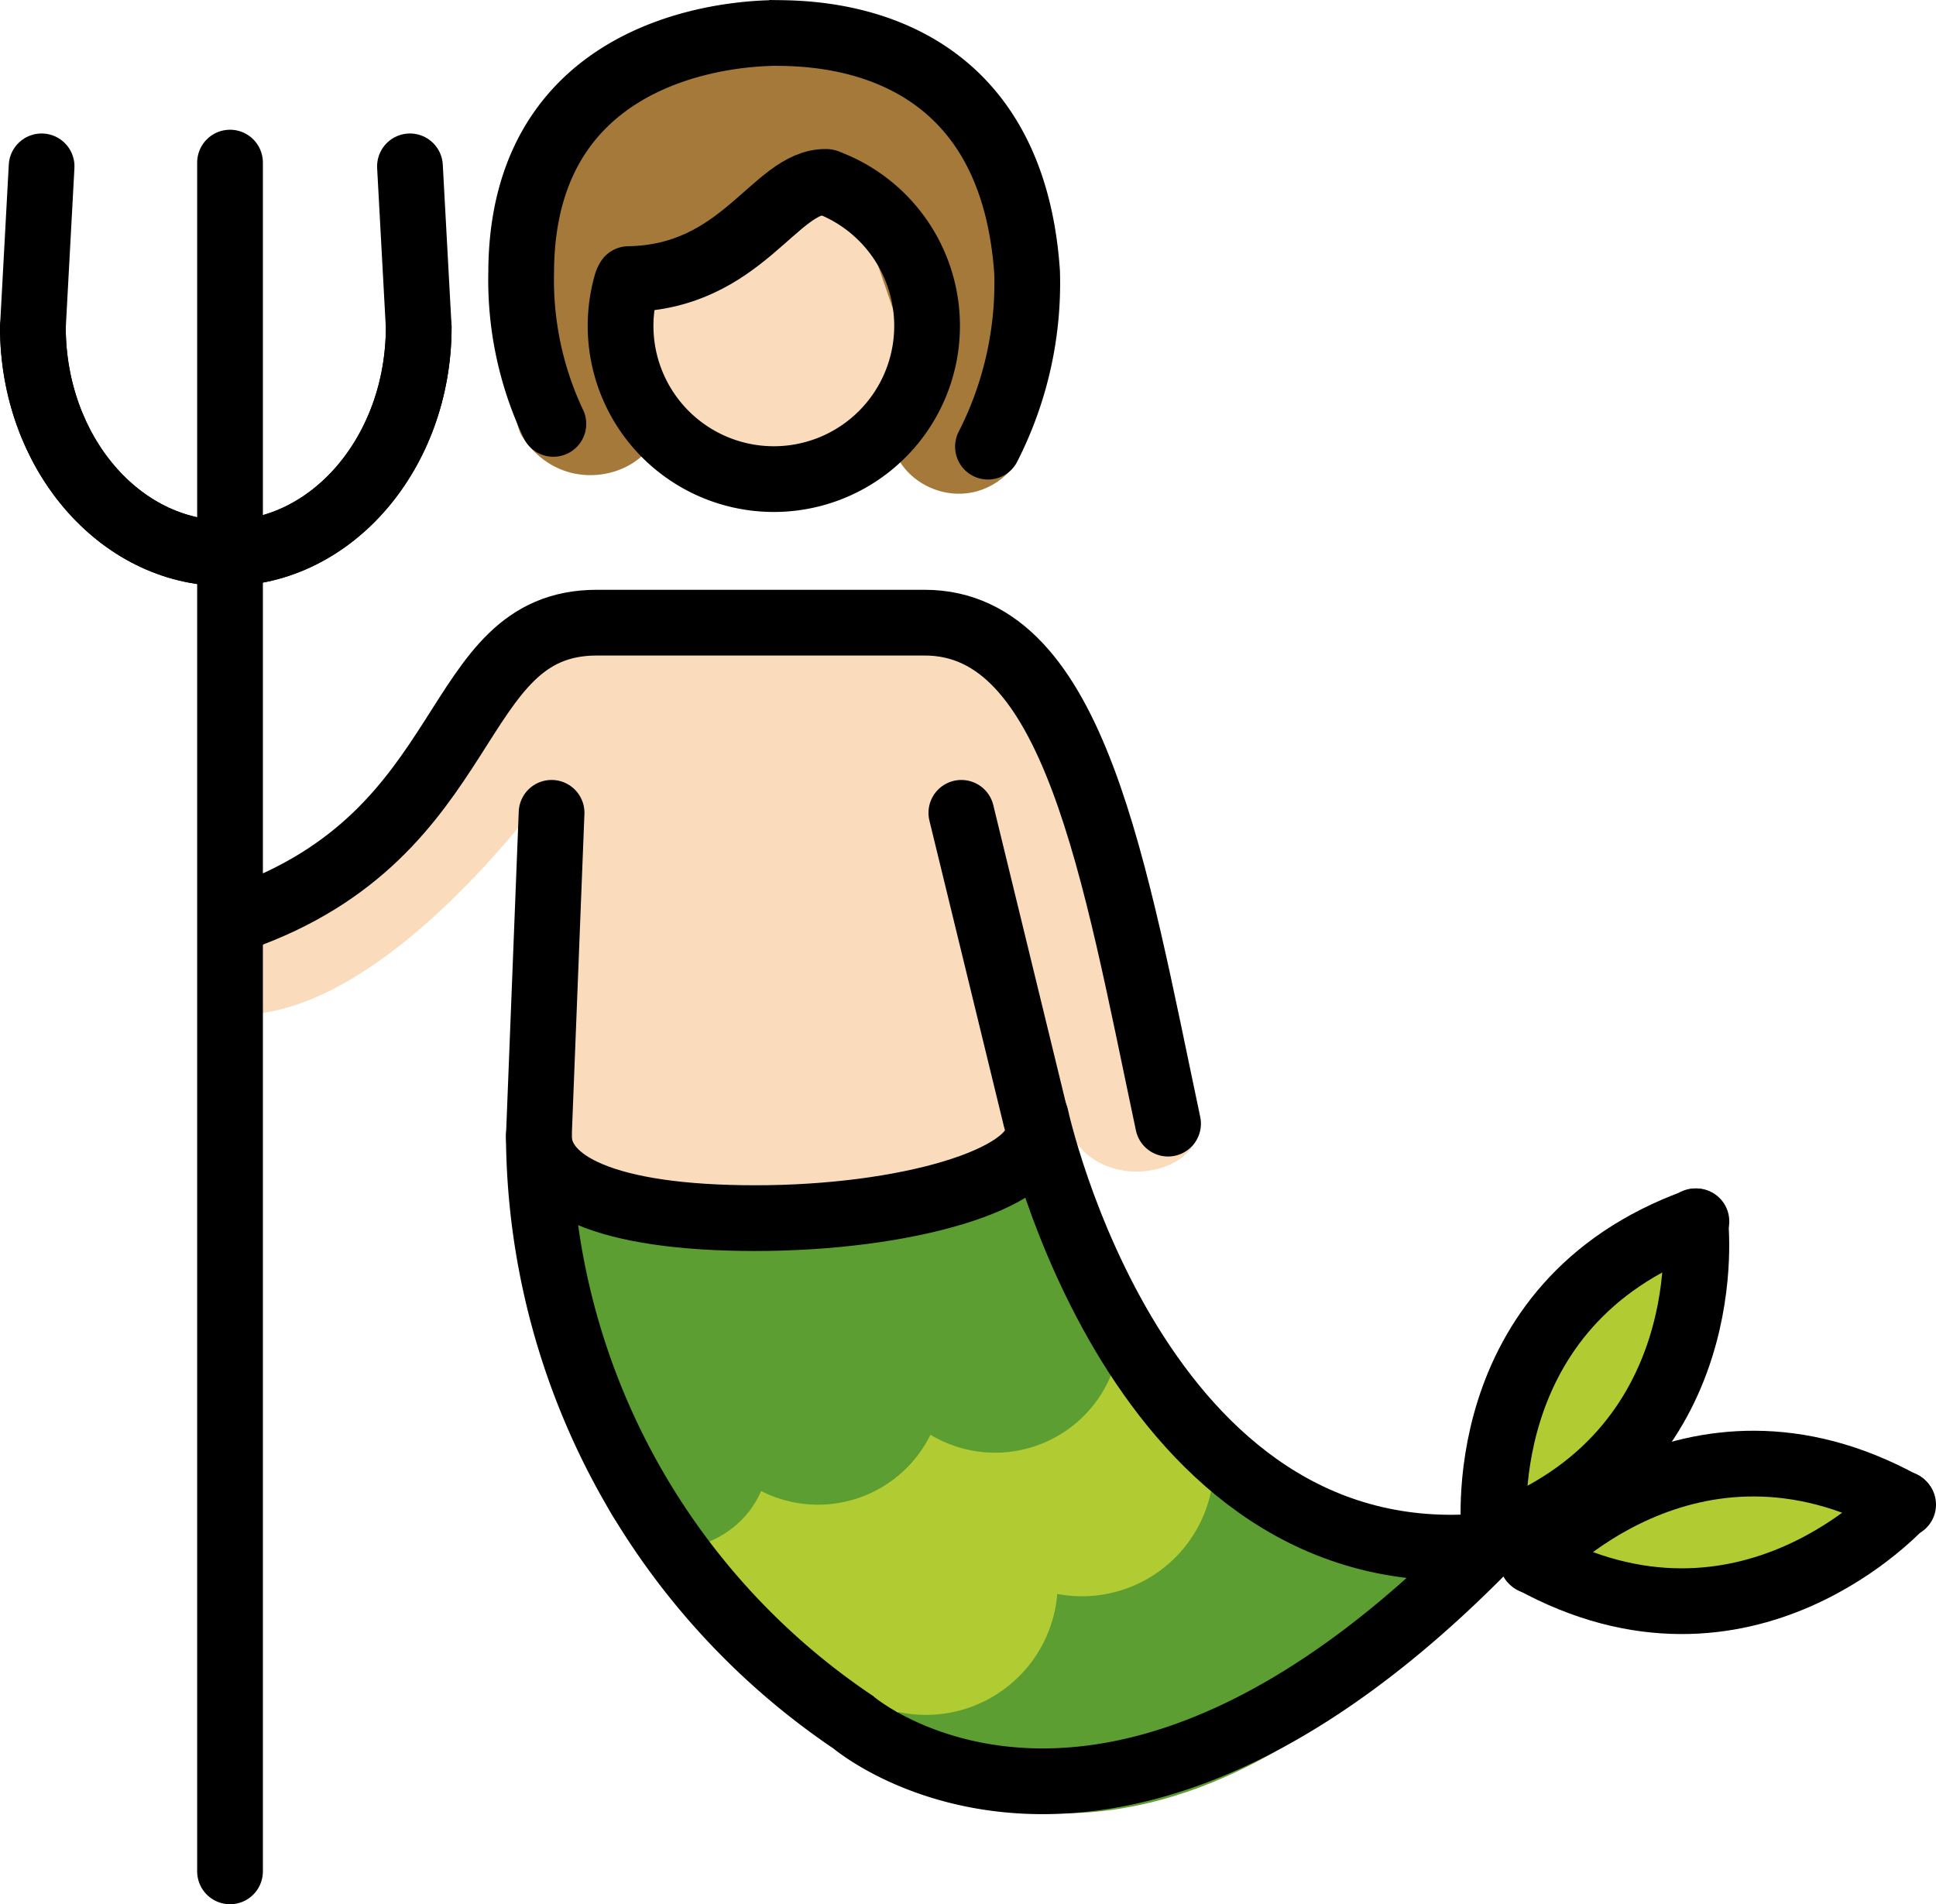 <?xml version="1.0" encoding="UTF-8" standalone="no"?>
<svg
   id="emoji"
   viewBox="0 0 58.907 57.948"
   version="1.1"
   sodipodi:docname="1f9dc-1f3fb.svg"
   width="58.907"
   height="57.948"
   xmlns:inkscape="http://www.inkscape.org/namespaces/inkscape"
   xmlns:sodipodi="http://sodipodi.sourceforge.net/DTD/sodipodi-0.dtd"
   xmlns="http://www.w3.org/2000/svg"
   xmlns:svg="http://www.w3.org/2000/svg">
  <defs
     id="defs26" />
  <sodipodi:namedview
     id="namedview26"
     pagecolor="#ffffff"
     bordercolor="#000000"
     borderopacity="0.25"
     inkscape:showpageshadow="2"
     inkscape:pageopacity="0.0"
     inkscape:pagecheckerboard="0"
     inkscape:deskcolor="#d1d1d1" />
  <g
     id="color"
     transform="translate(-7.963,-6.458)">
    <path
       fill="#5c9e31"
       d="m 33.981,59.618 10.457,-8.456 8.047,3.77 c 0,0 -8.818,11.164 -18.504,4.686 z"
       id="path1" />
    <path
       fill="#b1cc33"
       d="m 26.946,51.872 a 3.364,3.364 0 0 0 2.631,-2.907 c 0.486,-2.61 3.855,2.765 4.943,-1.647 0,0 6.944,1.493 6.043,-2.197 l 4.107,5.176 c 0,0 -1.657,4.155 -5.894,3.113 0,0 1.43,5.9 -3.445,4.23 0,0 0.646,1.893 -3.547,0.129 z"
       id="path2" />
    <path
       fill="none"
       stroke="#b1cc33"
       stroke-miterlimit="10"
       stroke-width="2"
       d="m 38.761,53.16 a 3.01,3.01 0 0 1 -4.747,3.608"
       id="path3" />
    <path
       fill="none"
       stroke="#b1cc33"
       stroke-miterlimit="10"
       stroke-width="2"
       d="m 43.513,49.551 a 3.013,3.013 0 0 1 -4.752,3.609"
       id="path4" />
    <path
       fill="none"
       stroke="#5c9e31"
       stroke-miterlimit="10"
       stroke-width="2"
       d="m 30.223,49.437 c 0.403,1.373 0.099,2.692 -1.388,3.129 -1.421,0.418 -1.625,-1.057 -2.101,-2.409"
       id="path5" />
    <path
       fill="none"
       stroke="#5c9e31"
       stroke-miterlimit="10"
       stroke-width="2"
       d="m 35.608,47.85 a 2.816,2.816 0 0 1 -5.386,1.586"
       id="path6" />
    <path
       fill="none"
       stroke="#5c9e31"
       stroke-miterlimit="10"
       stroke-width="2"
       d="m 40.996,46.263 a 2.817,2.817 0 0 1 -5.388,1.588"
       id="path7" />
    <path
       fill="#5c9e31"
       d="m 23.771,42.684 c 0,0 0.115,2.516 1.647,0.347 1.533,-2.169 5.842,3.353 8.675,-0.203 0,0 4.77,2.312 5.493,-1.416 l 1.966,5.059 c 0,0 -2.342,4.425 -5.753,1.706 0,0 -1.619,4.714 -5.35,1.157 0,0 -0.327,5.076 -4.664,1.144 z"
       id="path8" />
    <path
       fill="#b1cc33"
       d="m 59.35,44.06 c 2.009,0.915 -3.162,9.868 -5.707,9.252 -2.545,-0.616 4.009,-10.022 5.707,-9.252 z"
       id="path9" />
    <path
       fill="#b1cc33"
       d="m 53.856,54.091 c -1.139,-2.356 10.29,-3.266 10.771,-1.467 0.571,2.136 -9.631,3.824 -10.771,1.467"
       id="path10" />
  </g>
  <g
     id="skin"
     transform="translate(-7.963,-6.458)">
    <path
       fill="#fadcbc"
       d="m 24.662,30.453 c 0,0 -5.307,7.476 -9.965,6.844 l -0.158,-2.999 c 0,0 3.869,-0.08 9.871,-8.292 l 12.396,-0.632 c 0,0 3.632,1.343 4.896,6.633 0.781,3.272 1.369,5.945 2.178,7.28 a 4.298,4.298 0 0 1 0.563,1.485 c -0.077,1.586 -3.502,2.128 -4.154,-0.434 -1.815,-2.371 -1.527,2.612 -1.527,2.612 l -14.589,0.452"
       id="path11" />
    <path
       fill="#fadcbc"
       d="m 36.312,16.501 a 4.768,4.768 0 1 1 0,-6e-4 z"
       id="path12" />
  </g>
  <g
     id="hair"
     transform="translate(-7.963,-6.458)">
    <path
       fill="#a57939"
       d="m 27.816,18.375 -0.431,-3.625 6.55,-2.382 1.928,5.621 c -2.336,2.306 1.134,4.827 2.942,2.678 l 0.372,-1.736 C 39.543,17.565 39.191,11.818 37.432,8.886 37.055,8.258 30.135,6.943 26.289,9.074 c -3.263,1.808 -3.046,9.942 -2.418,10.696 1.551,2.338 5.069,0.711 3.945,-1.395 z"
       id="path13" />
  </g>
  <g
     id="line"
     transform="translate(-7.963,-6.458)">
    <path
       fill="none"
       stroke="#000000"
       stroke-linecap="round"
       stroke-miterlimit="10"
       stroke-width="2"
       d="m 33.16,12.014 a 4.663,4.663 0 1 1 -6.123,3.038"
       id="path14" />
    <path
       fill="none"
       stroke="#000000"
       stroke-linecap="round"
       stroke-linejoin="round"
       stroke-width="2"
       d="m 33.101,11.993 c -1.556,-0.026 -2.555,2.905 -6.013,2.958"
       id="path15" />
    <path
       fill="none"
       stroke="#000000"
       stroke-linecap="round"
       stroke-miterlimit="10"
       stroke-width="2"
       d="m 38.024,20.05 a 10.949,10.949 0 0 0 1.191,-5.303 C 38.71,7.338 32.543,7.478 31.499,7.46 31.381,7.489 23.839,7.298 23.821,14.745 A 10.245,10.245 0 0 0 24.8,19.357"
       id="path16" />
    <path
       fill="none"
       stroke="#000000"
       stroke-linecap="round"
       stroke-miterlimit="10"
       stroke-width="2"
       d="m 15.244,34.402 c 7.326,-2.569 6.312,-8.996 10.883,-8.996 h 9.971 c 4.571,0 5.774,7.548 7.406,15.246"
       id="path17" />
    <path
       fill="none"
       stroke="#000000"
       stroke-linecap="round"
       stroke-miterlimit="10"
       stroke-width="2"
       d="m 24.746,31.193 -0.388,9.867 a 21.666,21.666 0 0 0 9.563,17.805 c 0,0 7.697,6.609 19.438,-5.503"
       id="path18" />
    <line
       x1="39.48"
       x2="37.214"
       y1="40.495"
       y2="31.193"
       fill="none"
       stroke="#000000"
       stroke-linecap="round"
       stroke-miterlimit="10"
       stroke-width="2"
       id="line18" />
    <path
       fill="none"
       stroke="#000000"
       stroke-linecap="round"
       stroke-miterlimit="10"
       stroke-width="2"
       d="M 53.242,53.499 C 42.513,54.549 39.48,40.438 39.48,40.438"
       id="path19" />
    <line
       x1="14.962"
       x2="14.962"
       y1="63.406"
       y2="11.406"
       fill="none"
       stroke="#000000"
       stroke-linecap="round"
       stroke-linejoin="round"
       stroke-width="2"
       id="line19" />
    <path
       fill="none"
       stroke="#000000"
       stroke-linecap="round"
       stroke-miterlimit="10"
       stroke-width="2"
       d="m 8.963,16.411 c 0,3.8 2.628,6.882 5.87,6.882 3.242,0 5.87,-3.082 5.87,-6.882 l -0.266,-4.891"
       id="path20" />
    <path
       fill="none"
       stroke="#000000"
       stroke-linecap="round"
       stroke-miterlimit="10"
       stroke-width="2"
       d="m 20.704,16.411 c 0,3.8 -2.628,6.882 -5.87,6.882 -3.242,0 -5.87,-3.082 -5.87,-6.882 l 0.265,-4.891"
       id="path21" />
    <path
       fill="none"
       stroke="#000000"
       stroke-linecap="round"
       stroke-miterlimit="10"
       stroke-width="2"
       d="m 53.437,53.228 c 0,0 -0.856,-7.077 6.143,-9.604"
       id="path22" />
    <path
       fill="none"
       stroke="#000000"
       stroke-linecap="round"
       stroke-miterlimit="10"
       stroke-width="2"
       d="m 59.545,43.623 c 0,0 0.857,7.076 -6.141,9.604"
       id="path23" />
    <path
       fill="none"
       stroke="#000000"
       stroke-linecap="round"
       stroke-miterlimit="10"
       stroke-width="2"
       d="m 54.6,53.962 c 0,0 4.755,-5.311 11.27,-1.717"
       id="path24" />
    <path
       fill="none"
       stroke="#000000"
       stroke-linecap="round"
       stroke-miterlimit="10"
       stroke-width="2"
       d="m 65.847,52.22 c 0,0 -4.753,5.31 -11.27,1.716"
       id="path25" />
    <path
       fill="none"
       stroke="#000000"
       stroke-linecap="round"
       stroke-miterlimit="10"
       stroke-width="2"
       d="m 39.54,40.903 c 0,1.444 -4.007,2.624 -8.595,2.624 -4.592,0 -6.586,-1.063 -6.586,-2.508"
       id="path26" />
  </g>
</svg>
